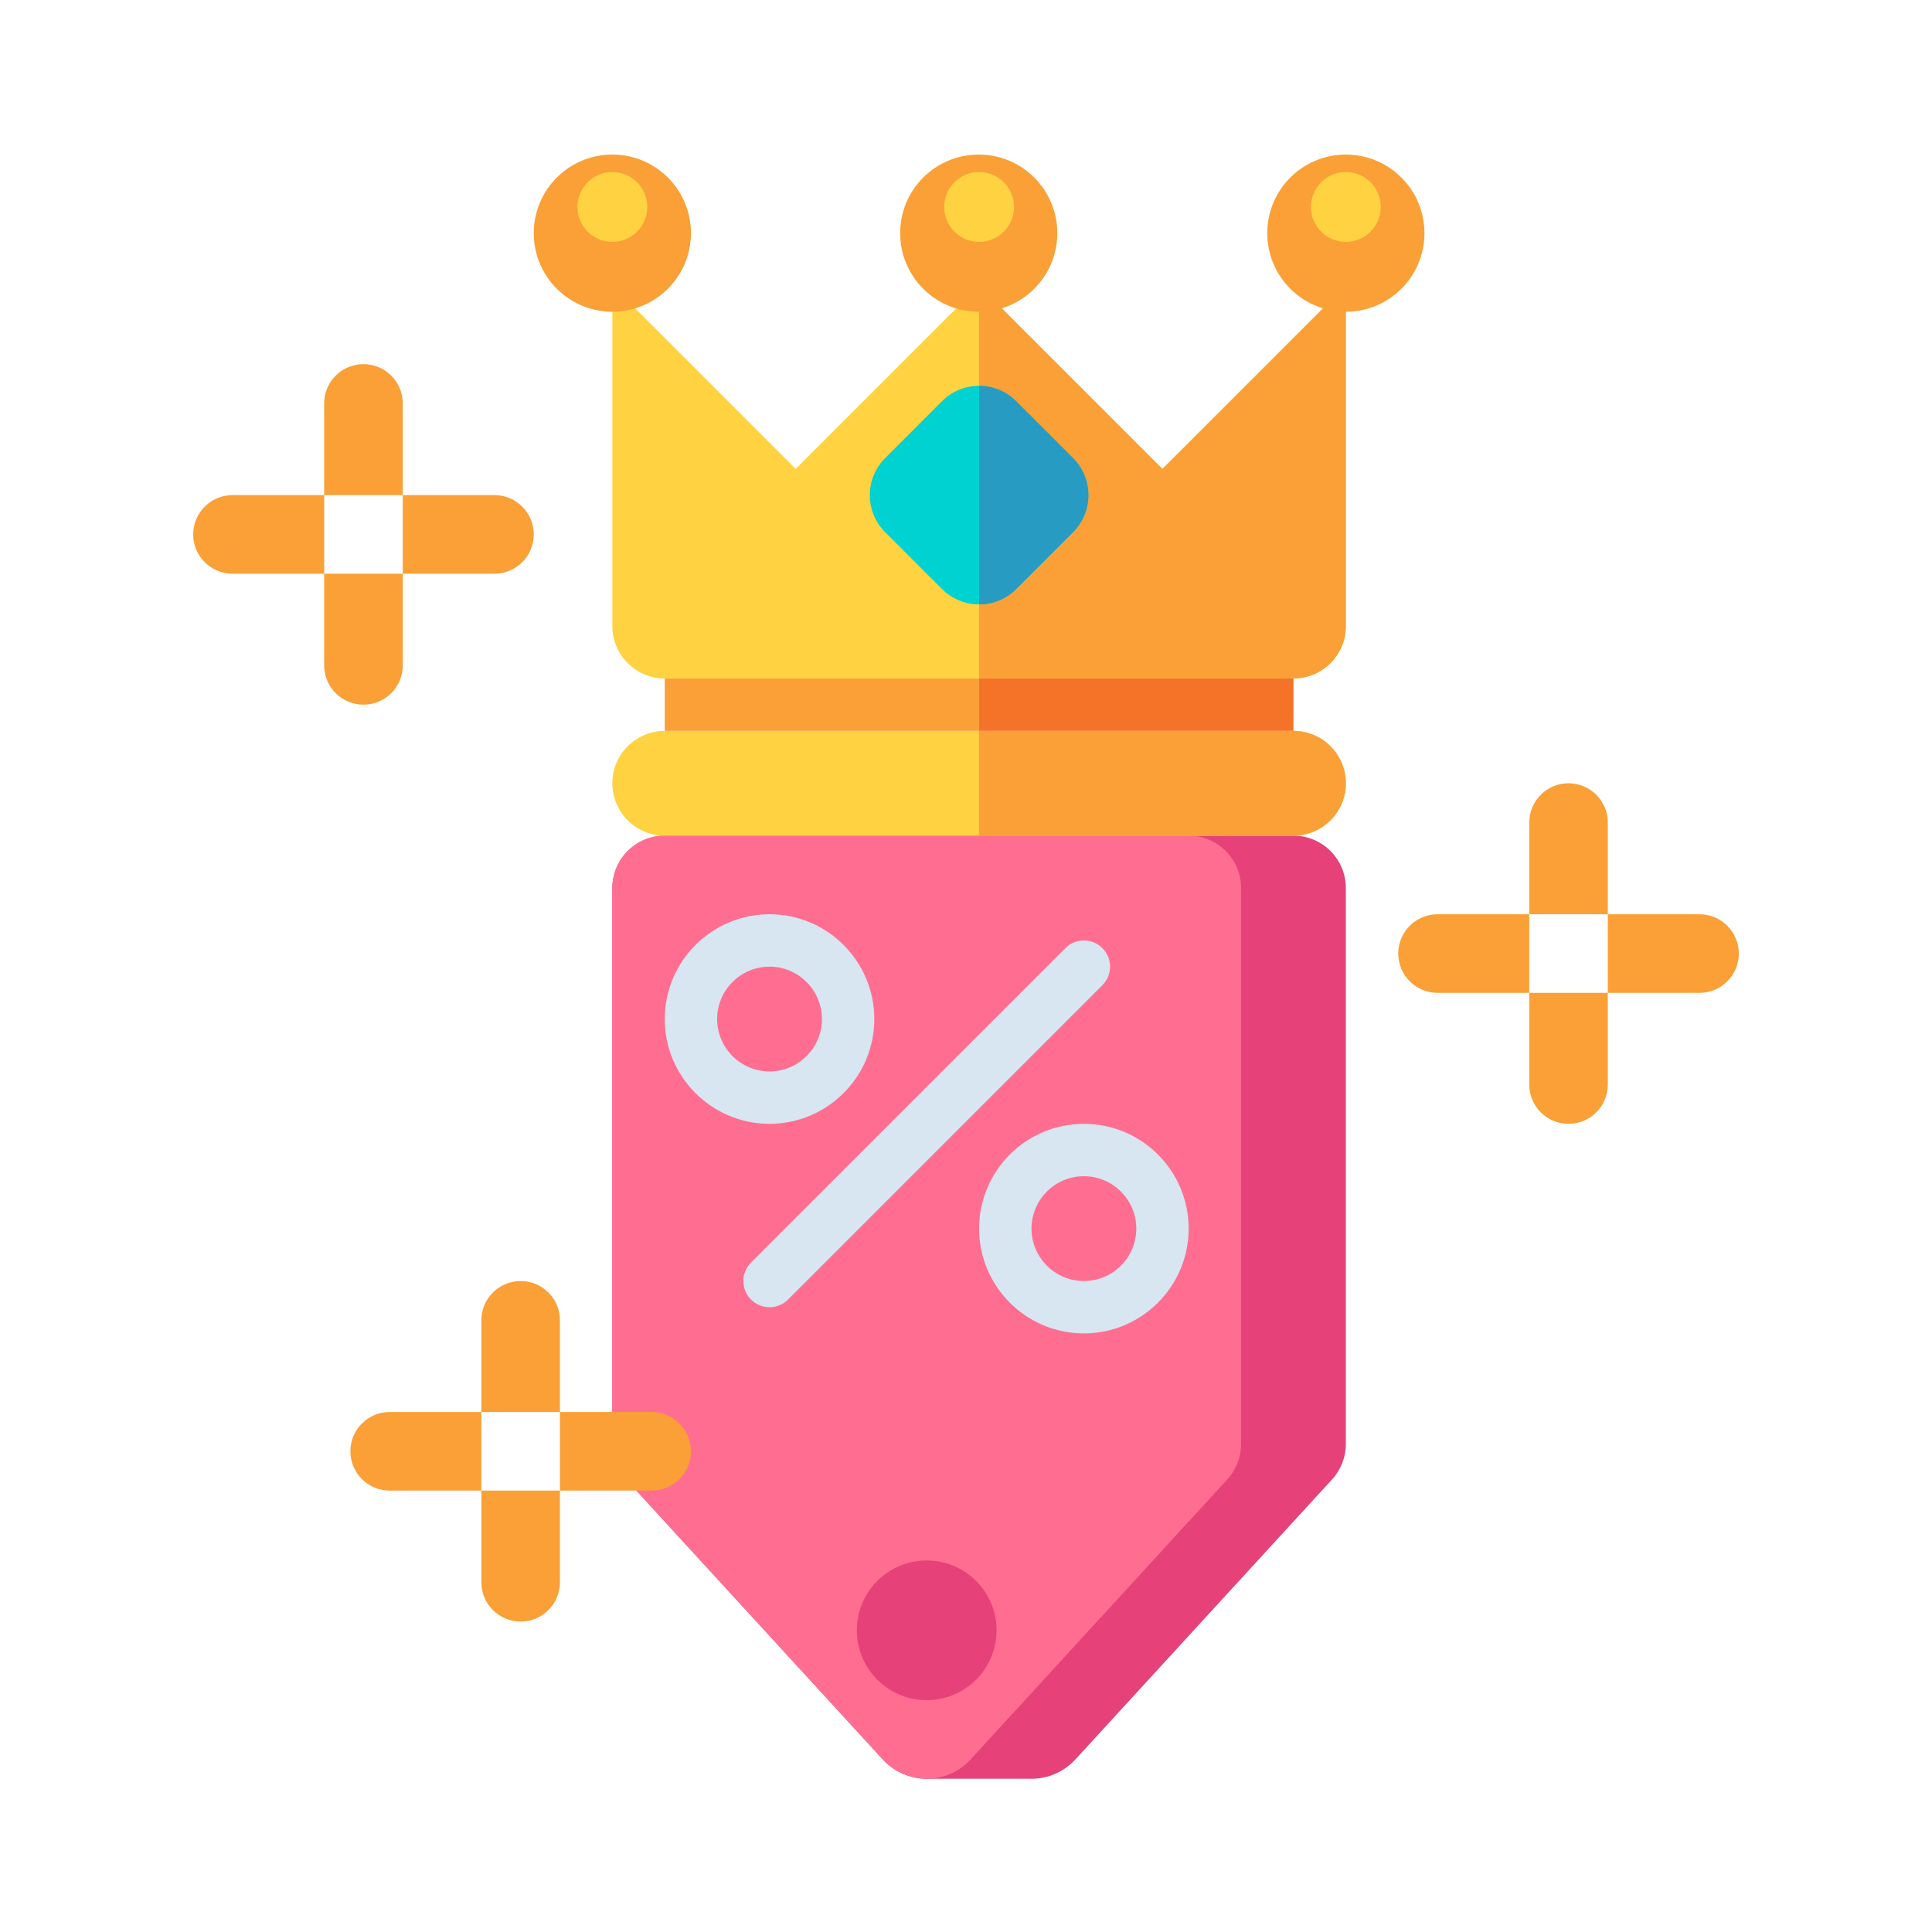 <svg width="100" height="100" viewBox="0 0 100 100" fill="none" xmlns="http://www.w3.org/2000/svg">
<path d="M66.949 43.254H34.407C32.909 43.254 31.695 44.468 31.695 45.966V74.742C31.695 75.42 31.949 76.074 32.408 76.574L45.694 91.068C46.278 91.705 47.102 92.068 47.966 92.068H53.39C54.254 92.068 55.078 91.705 55.662 91.068L68.948 76.574C69.407 76.074 69.661 75.42 69.661 74.742V45.966C69.661 44.468 68.447 43.254 66.949 43.254Z" fill="#E64178"/>
<path d="M64.237 74.742V45.966C64.237 44.468 63.023 43.254 61.526 43.254H34.407C32.909 43.254 31.695 44.468 31.695 45.966V74.742C31.695 75.42 31.949 76.074 32.408 76.574L45.694 91.068C46.278 91.705 47.102 92.068 47.966 92.068C48.83 92.068 49.654 91.705 50.238 91.068L63.525 76.574C63.983 76.074 64.237 75.42 64.237 74.742Z" fill="#FF6E91"/>
<path d="M39.831 58.169C36.84 58.169 34.407 55.736 34.407 52.746C34.407 49.755 36.84 47.322 39.831 47.322C42.821 47.322 45.254 49.755 45.254 52.746C45.254 55.736 42.821 58.169 39.831 58.169ZM39.831 50.034C38.335 50.034 37.119 51.251 37.119 52.746C37.119 54.241 38.335 55.458 39.831 55.458C41.326 55.458 42.542 54.241 42.542 52.746C42.542 51.251 41.326 50.034 39.831 50.034Z" fill="#D7E6F0"/>
<path d="M56.102 69.017C53.111 69.017 50.678 66.584 50.678 63.593C50.678 60.602 53.111 58.169 56.102 58.169C59.092 58.169 61.525 60.602 61.525 63.593C61.525 66.584 59.092 69.017 56.102 69.017ZM56.102 60.881C54.606 60.881 53.39 62.098 53.39 63.593C53.39 65.088 54.606 66.305 56.102 66.305C57.597 66.305 58.814 65.088 58.814 63.593C58.814 62.098 57.597 60.881 56.102 60.881Z" fill="#D7E6F0"/>
<path d="M39.831 67.661C39.483 67.661 39.136 67.529 38.872 67.264C38.342 66.734 38.342 65.876 38.872 65.347L55.143 49.075C55.672 48.546 56.531 48.546 57.06 49.075C57.59 49.605 57.59 50.463 57.06 50.993L40.789 67.264C40.525 67.529 40.177 67.661 39.831 67.661Z" fill="#D7E6F0"/>
<path d="M66.949 37.831H34.407C32.909 37.831 31.695 39.045 31.695 40.542C31.695 42.04 32.909 43.254 34.407 43.254H66.949C68.447 43.254 69.661 42.04 69.661 40.542C69.661 39.045 68.447 37.831 66.949 37.831Z" fill="#FFD241"/>
<path d="M60.169 24.271L50.678 14.78L41.186 24.271L31.695 14.78V32.407C31.695 33.904 32.909 35.118 34.407 35.118H66.949C68.447 35.118 69.661 33.904 69.661 32.407V14.78L60.169 24.271Z" fill="#FFD241"/>
<path d="M60.169 24.271L50.678 14.78V35.118H66.949C68.447 35.118 69.661 33.904 69.661 32.407V14.78L60.169 24.271Z" fill="#FAA037"/>
<path d="M69.661 40.542C69.661 42.04 68.447 43.254 66.949 43.254H50.678V37.831H66.949C68.447 37.831 69.661 39.045 69.661 40.542Z" fill="#FAA037"/>
<path d="M34.407 35.119H50.678V37.831H34.407V35.119Z" fill="#FAA037"/>
<path d="M50.678 35.119H66.949V37.831H50.678V35.119Z" fill="#F57328"/>
<path d="M50.659 16.136C52.906 16.136 54.727 14.314 54.727 12.068C54.727 9.821 52.906 8 50.659 8C48.413 8 46.592 9.821 46.592 12.068C46.592 14.314 48.413 16.136 50.659 16.136Z" fill="#FAA037"/>
<path d="M69.661 16.136C71.908 16.136 73.729 14.314 73.729 12.068C73.729 9.821 71.908 8 69.661 8C67.414 8 65.593 9.821 65.593 12.068C65.593 14.314 67.414 16.136 69.661 16.136Z" fill="#FAA037"/>
<path d="M31.695 16.136C33.941 16.136 35.763 14.314 35.763 12.068C35.763 9.821 33.941 8 31.695 8C29.448 8 27.627 9.821 27.627 12.068C27.627 14.314 29.448 16.136 31.695 16.136Z" fill="#FAA037"/>
<path d="M31.695 12.52C32.693 12.52 33.503 11.71 33.503 10.712C33.503 9.713 32.693 8.904 31.695 8.904C30.696 8.904 29.887 9.713 29.887 10.712C29.887 11.71 30.696 12.52 31.695 12.52Z" fill="#FFD241"/>
<path d="M50.678 12.52C51.677 12.52 52.486 11.71 52.486 10.712C52.486 9.713 51.677 8.904 50.678 8.904C49.68 8.904 48.87 9.713 48.87 10.712C48.87 11.71 49.68 12.52 50.678 12.52Z" fill="#FFD241"/>
<path d="M69.661 12.52C70.659 12.52 71.469 11.71 71.469 10.712C71.469 9.713 70.659 8.904 69.661 8.904C68.662 8.904 67.853 9.713 67.853 10.712C67.853 11.71 68.662 12.52 69.661 12.52Z" fill="#FFD241"/>
<path d="M48.76 20.765L45.816 23.71C44.757 24.769 44.757 26.486 45.816 27.545L48.76 30.489C49.819 31.548 51.536 31.548 52.595 30.489L55.54 27.545C56.599 26.486 56.599 24.769 55.54 23.71L52.595 20.765C51.536 19.706 49.819 19.706 48.76 20.765Z" fill="#00D2D2"/>
<path d="M55.54 23.709L52.595 20.765C52.066 20.235 51.372 19.971 50.678 19.971V31.283C51.372 31.283 52.066 31.019 52.595 30.489L55.54 27.545C56.599 26.486 56.599 24.769 55.54 23.709Z" fill="#289BC3"/>
<path d="M47.966 88C49.963 88 51.582 86.381 51.582 84.384C51.582 82.387 49.963 80.769 47.966 80.769C45.969 80.769 44.35 82.387 44.35 84.384C44.35 86.381 45.969 88 47.966 88Z" fill="#E64178"/>
<path d="M83.22 47.322H79.153V42.576C79.153 41.453 80.063 40.542 81.186 40.542C82.31 40.542 83.22 41.453 83.22 42.576V47.322Z" fill="#FAA037"/>
<path d="M81.186 58.17C80.063 58.17 79.153 57.259 79.153 56.136V51.39H83.22V56.136C83.22 57.259 82.31 58.17 81.186 58.17Z" fill="#FAA037"/>
<path d="M79.153 47.322V51.39H74.407C73.284 51.39 72.373 50.479 72.373 49.356C72.373 48.233 73.284 47.322 74.407 47.322H79.153Z" fill="#FAA037"/>
<path d="M90 49.356C90 50.479 89.089 51.39 87.966 51.39H83.22V47.322H87.966C89.089 47.322 90 48.233 90 49.356Z" fill="#FAA037"/>
<path d="M20.847 25.627H16.779V20.881C16.779 19.758 17.69 18.847 18.813 18.847C19.937 18.847 20.847 19.758 20.847 20.881V25.627Z" fill="#FAA037"/>
<path d="M18.813 36.474C17.69 36.474 16.779 35.564 16.779 34.441V29.695H20.847V34.441C20.847 35.564 19.937 36.474 18.813 36.474Z" fill="#FAA037"/>
<path d="M16.78 25.627V29.695H12.034C10.911 29.695 10 28.784 10 27.661C10 26.538 10.911 25.627 12.034 25.627H16.78Z" fill="#FAA037"/>
<path d="M27.627 27.661C27.627 28.784 26.716 29.695 25.593 29.695H20.847V25.627H25.593C26.716 25.627 27.627 26.538 27.627 27.661Z" fill="#FAA037"/>
<path d="M28.983 73.085H24.915V68.339C24.915 67.216 25.826 66.305 26.949 66.305C28.072 66.305 28.983 67.216 28.983 68.339V73.085Z" fill="#FAA037"/>
<path d="M26.949 83.932C25.826 83.932 24.915 83.022 24.915 81.898V77.153H28.983V81.898C28.983 83.022 28.072 83.932 26.949 83.932Z" fill="#FAA037"/>
<path d="M24.915 73.085V77.153H20.169C19.046 77.153 18.136 76.242 18.136 75.119C18.136 73.996 19.046 73.085 20.169 73.085H24.915Z" fill="#FAA037"/>
<path d="M35.763 75.119C35.763 76.242 34.852 77.153 33.729 77.153H28.983V73.085H33.729C34.852 73.085 35.763 73.996 35.763 75.119Z" fill="#FAA037"/>
</svg>
